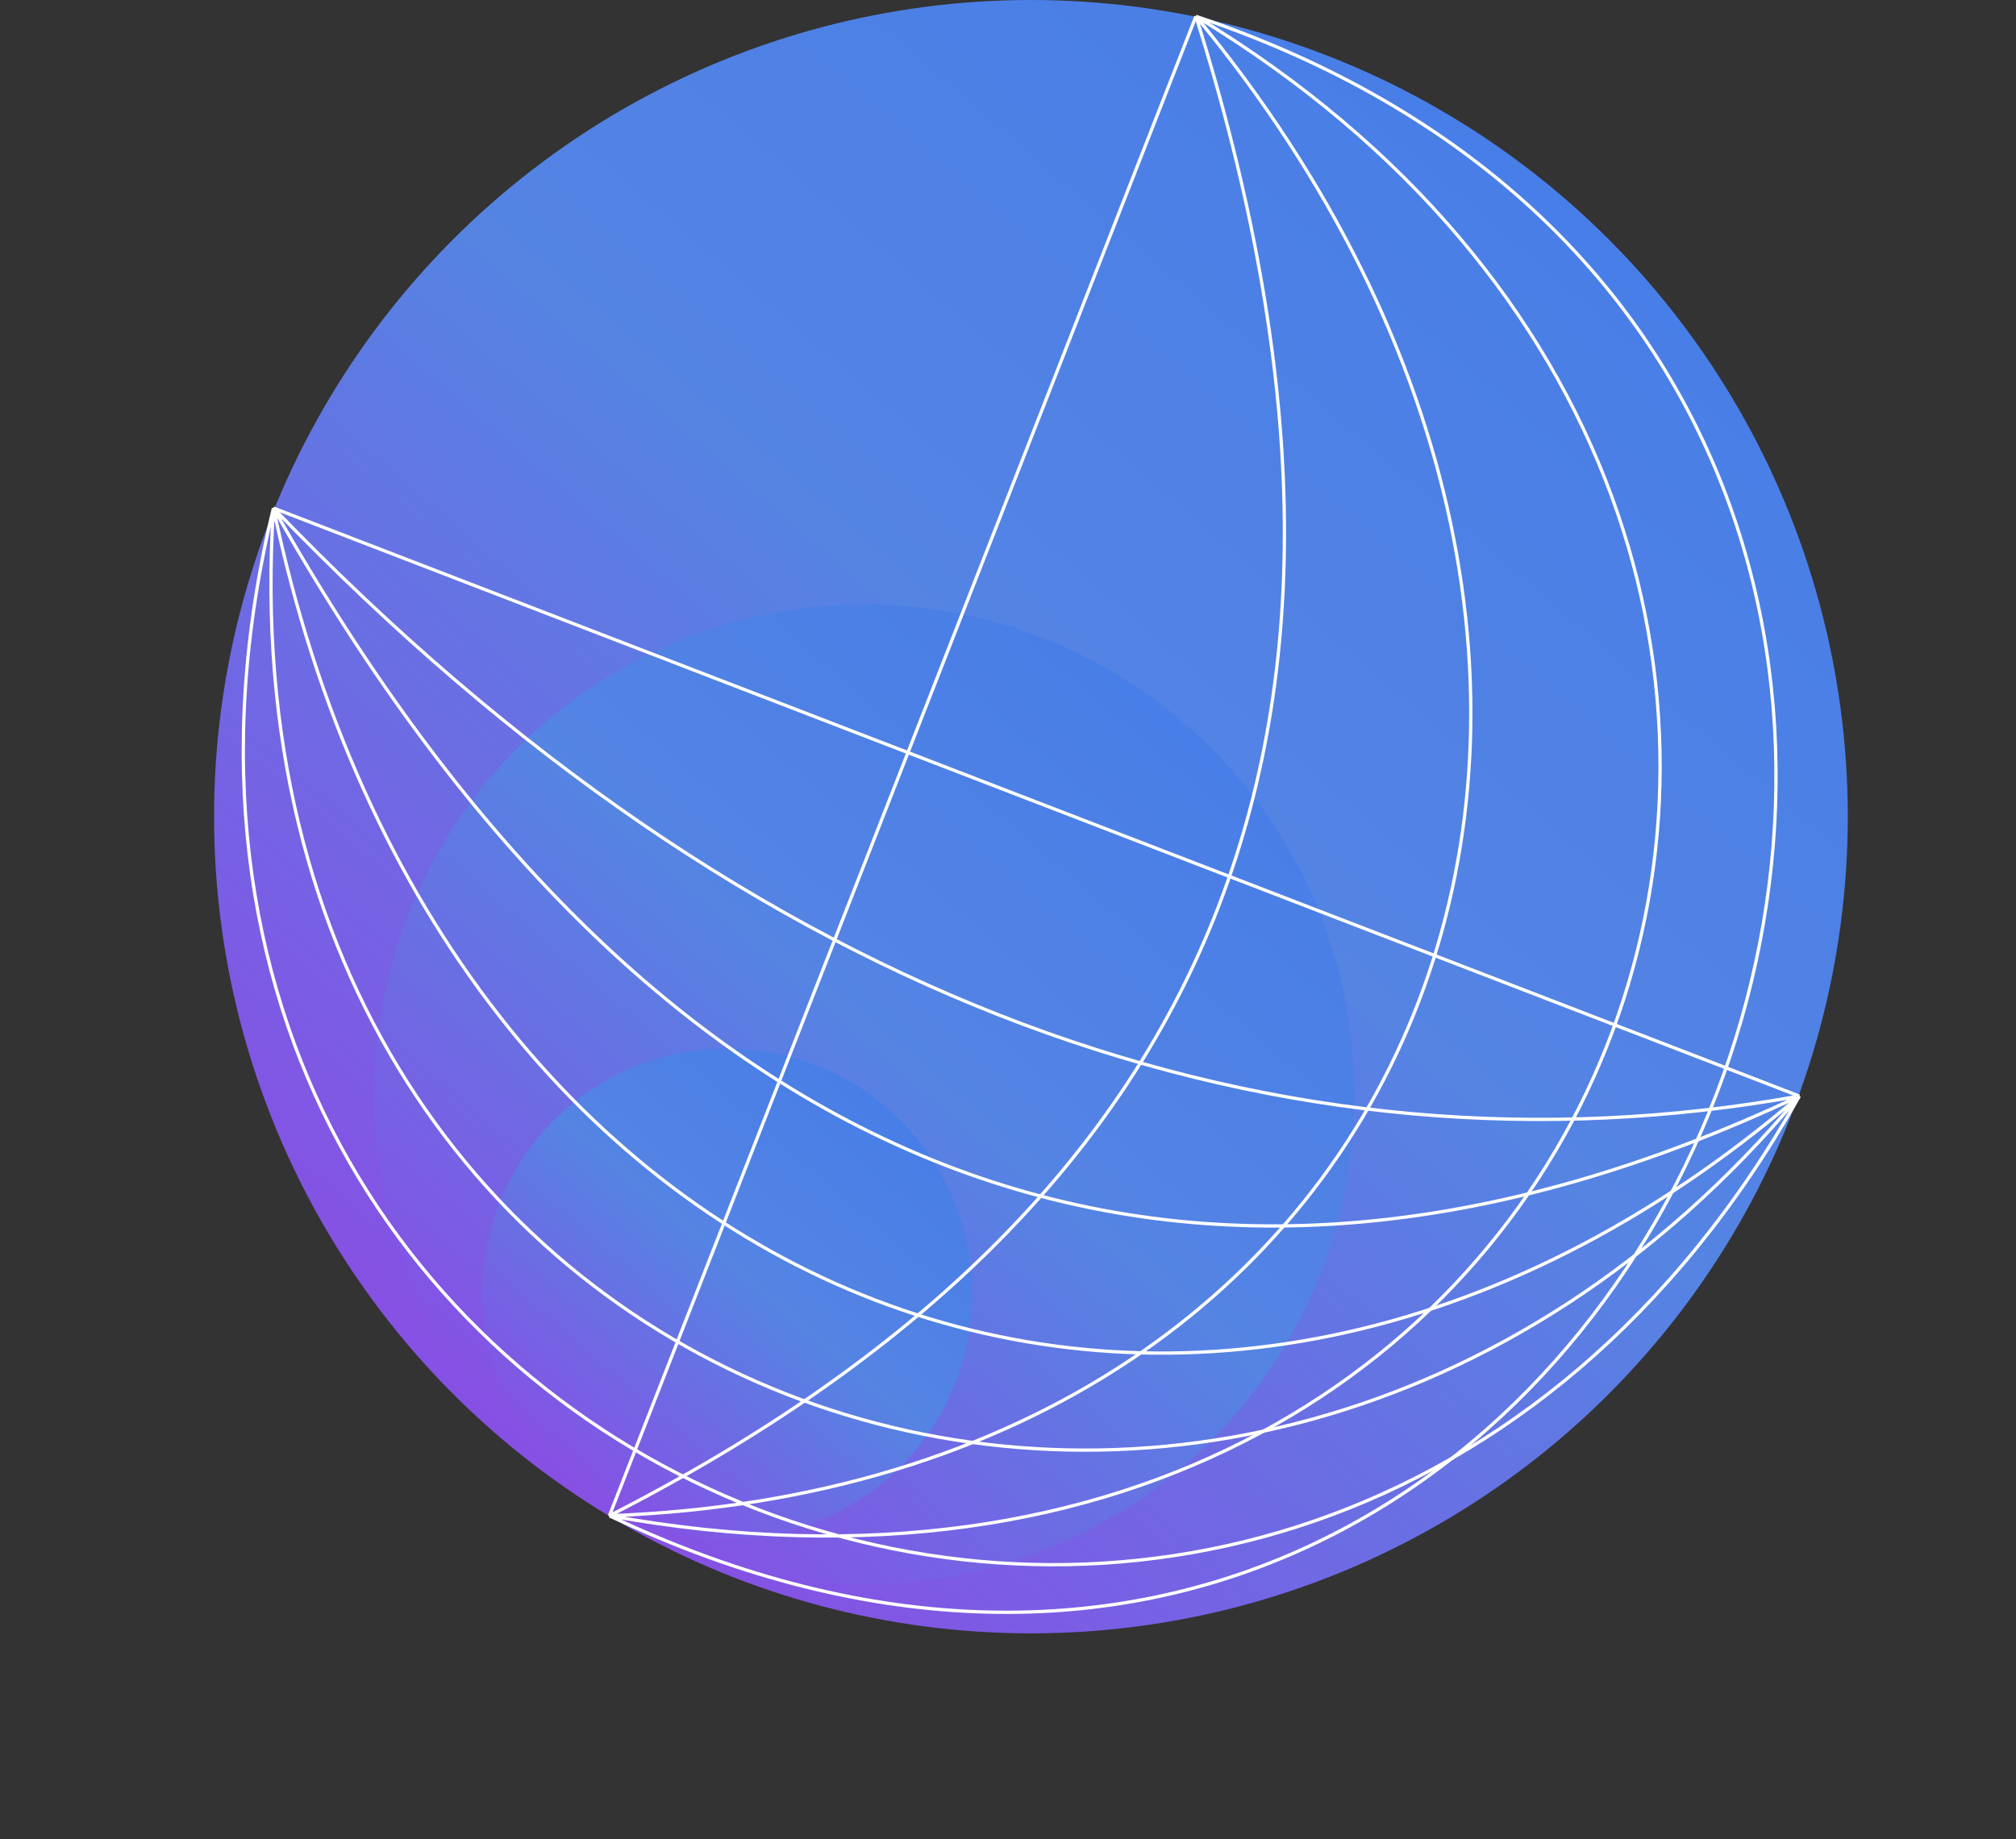 <svg width="617" height="563" viewBox="0 0 617 563" fill="none" xmlns="http://www.w3.org/2000/svg">
<rect x="0" y="0" width="617" height="563" fill="#333333" stroke="none"/>
<circle cx="315.515" cy="250" r="250" fill="url(#paint0_linear_80_54)"/>
<circle cx="264.515" cy="335" r="150" fill="url(#paint1_linear_80_54)"/>
<circle cx="222.515" cy="396" r="75" fill="url(#paint2_linear_80_54)"/>
<path d="M366.014 4.999C434.515 223 372.515 369 186.514 463.999M366.014 4.999L186.514 463.999M366.014 4.999C532.315 206.334 441.515 454.5 186.514 463.999M366.014 4.999C703.022 117.952 513.502 619.235 186.514 463.999M366.014 4.999C628.015 163.5 504.015 521.5 186.514 463.999" stroke="white"/>
<path d="M83.695 155.533L550.695 335.533" stroke="white"/>
<path d="M83.695 155.533C10.015 459.5 397.015 609 550.695 335.533M83.695 155.533C203.015 367.5 365.015 423 550.695 335.533M83.695 155.533C65.515 436 377.015 543 550.695 335.533M83.695 155.533C135.515 404.5 367.015 493 550.695 335.533M83.695 155.533C230.795 308.591 392.913 363.909 550.695 335.533" stroke="white"/>
<defs>
<linearGradient id="paint0_linear_80_54" x1="465.515" y1="51.5" x2="137.015" y2="433" gradientUnits="userSpaceOnUse">
<stop stop-color="#487EE7"/>
<stop offset="0.448" stop-color="#5584E3"/>
<stop offset="1" stop-color="#884FE4"/>
</linearGradient>
<linearGradient id="paint1_linear_80_54" x1="354.515" y1="215.9" x2="157.415" y2="444.8" gradientUnits="userSpaceOnUse">
<stop stop-color="#487EE7"/>
<stop offset="0.448" stop-color="#5584E3"/>
<stop offset="1" stop-color="#884FE4"/>
</linearGradient>
<linearGradient id="paint2_linear_80_54" x1="267.515" y1="336.45" x2="168.965" y2="450.9" gradientUnits="userSpaceOnUse">
<stop stop-color="#487EE7"/>
<stop offset="0.448" stop-color="#5584E3"/>
<stop offset="1" stop-color="#884FE4"/>
</linearGradient>
</defs>
</svg>
